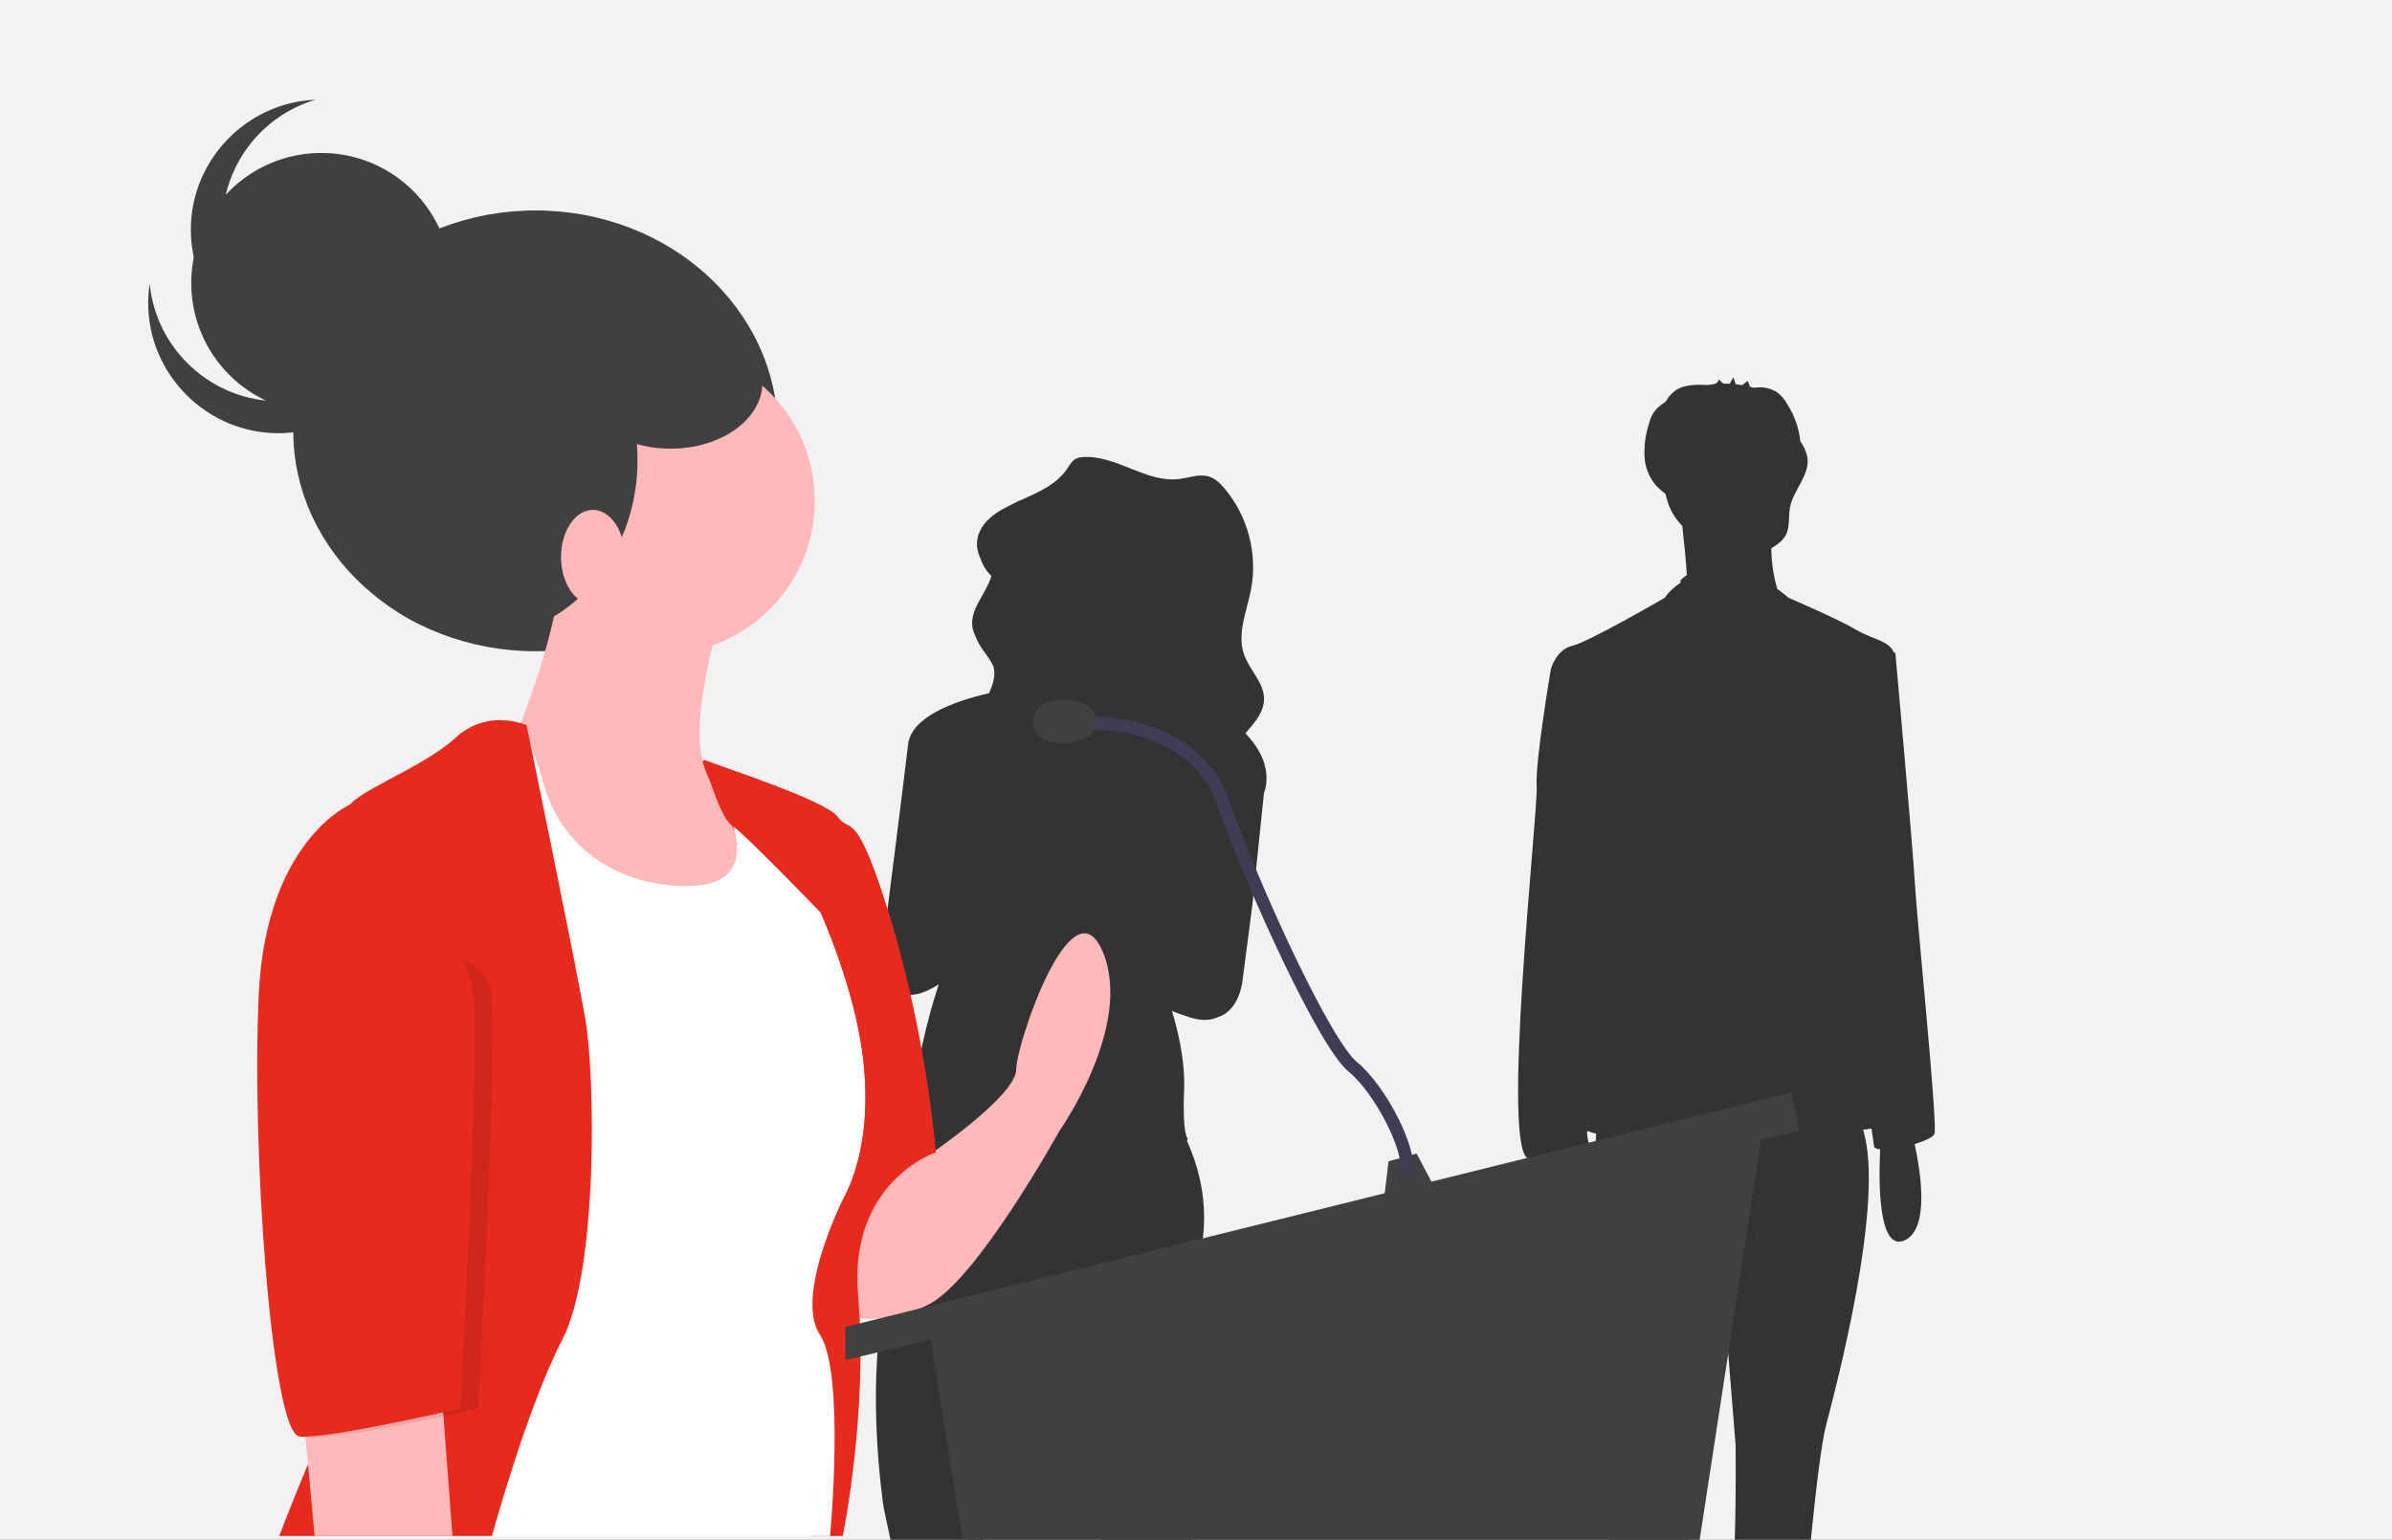 <?xml version="1.0" encoding="UTF-8" standalone="no"?>
<!DOCTYPE svg PUBLIC "-//W3C//DTD SVG 1.1//EN" "http://www.w3.org/Graphics/SVG/1.1/DTD/svg11.dtd">
<svg width="100%" height="100%" viewBox="0 0 938 604" version="1.1" xmlns="http://www.w3.org/2000/svg" xmlns:xlink="http://www.w3.org/1999/xlink" xml:space="preserve" style="fill-rule:evenodd;clip-rule:evenodd;stroke-miterlimit:10;">
    <rect x="0" y="0" width="938" height="604" fill="#333333" stroke="none"/>
    <g transform="matrix(1,0,0,1,-131,-148)">
        <path d="M811.584,714.656L806.711,654.08L792.785,718.137C792.785,718.137 792.969,734.298 793.43,752L811.271,752C811.872,731.764 811.584,714.656 811.584,714.656Z" style="fill:rgb(242,242,242);fill-rule:nonzero;"/>
    </g>
    <g transform="matrix(1,0,0,1,-131,-148)">
        <path d="M560.99,736.199C559.618,730.534 558.65,724.779 558.092,718.978L556.143,698.023C555.323,692.284 554.481,687.228 553.634,682.765C547.426,650.942 541.018,649.791 541.018,649.791C540.743,650.002 540.475,650.236 540.199,650.476C539.446,651.162 538.745,651.902 538.101,652.69C527.895,665.663 520.971,699.309 517.333,721.629C515.324,733.958 514.323,742.83 514.323,742.83C514.323,742.83 515.233,746.609 516.473,752L563.048,752C562.872,746.679 562.182,741.387 560.99,736.199Z" style="fill:rgb(242,242,242);fill-rule:nonzero;"/>
    </g>
    <g transform="matrix(1,0,0,1,-131,-148)">
        <path d="M841.099,752L1069,752L1069,148L131,148L131,752L480.202,752L477.525,739.399C477.525,739.399 470.64,694.971 477.525,660.333C479.748,649.466 481.274,638.467 482.092,627.405C482.953,614.916 484.995,602.536 488.189,590.432C488.371,589.733 488.575,589.041 488.765,588.344C487.086,587.888 486.315,587.523 486.705,587.292C487.781,586.657 488.372,584.711 488.667,582.242C490.501,565.897 493.998,549.782 499.104,534.147C492.147,538.515 487.529,538.978 484.505,537.286C473.879,534.384 478.29,510.486 478.29,510.486C478.29,510.486 484.894,458.796 487.087,440.08C488.348,429.322 504.507,423.226 518.811,419.916C520.318,416.683 521.403,413.426 520.714,410.009C520.668,409.778 520.601,409.556 520.54,409.331C518.721,405.292 515.024,401.968 513.637,397.785C513.022,396.659 512.589,395.443 512.354,394.182C511.125,387.01 517.831,380.814 519.765,373.916C517.792,372.011 516.319,369.65 515.477,367.04C512.53,360.997 513.967,353.743 523.429,348.142C525.318,347.024 527.319,346.037 529.353,345.091C530.097,344.609 530.907,344.238 531.758,343.988C538.528,340.925 545.333,337.962 549.385,332C550.428,330.464 551.343,328.683 553.031,327.876C553.827,327.536 554.678,327.345 555.543,327.314C568.588,326.312 580.4,337.499 593.383,335.896C597.317,335.41 601.332,333.757 605.107,334.947C607.588,335.729 609.523,337.634 611.191,339.605C620.372,350.565 624.193,365.073 621.601,379.134C619.955,387.687 615.952,396.502 618.836,404.731C620.956,410.778 626.631,415.685 626.671,422.081C626.704,427.344 622.968,431.544 619.359,435.639C619.828,436.119 620.285,436.612 620.731,437.118C629.552,447.168 627.885,455.746 626.641,459.18L626.641,459.182L622.105,502.956L618.28,532.323C618.28,532.323 617.334,544.375 608.426,547.018C605.83,548.219 602.431,548.535 597.962,547.175C595.062,546.293 592.619,545.411 590.545,544.553C592.505,550.813 595.879,563.593 595.331,575.997C594.566,593.316 596.861,594.822 596.861,594.822C596.717,595 596.554,595.161 596.374,595.303C605.461,615.379 605.544,635.977 596.096,656.568C585.386,679.911 596.861,734.127 596.861,734.127C596.861,734.127 597.678,742.585 598.045,752L762.333,752C759.72,727.077 756.581,702.127 755.186,699.338C752.887,694.74 755.806,618.993 756.896,592.682C756.412,592.559 755.939,592.435 755.493,592.307C754.716,592.084 754.018,591.852 753.373,591.614C753.34,592.953 753.482,594.291 753.794,595.593C754.761,597.85 752.442,599.508 748.501,600.64C750.793,611.826 753.624,632.64 744.046,636.673C734.193,640.822 733.996,615.622 734.537,602.486C733.294,602.532 732.048,602.556 730.817,602.556C718.98,602.556 734.298,465.391 733.602,456.339C732.906,447.288 739.172,410.385 739.172,410.385C739.172,410.385 741.261,402.726 747.527,401.334C753.794,399.941 783.733,382.534 783.733,382.534C785.417,380.169 787.546,378.154 790,376.602L790,375.572C790.781,374.844 791.611,374.172 792.485,373.56C792.12,367.477 791.297,359.628 790.697,354.325C787.332,350.896 785.058,346.546 784.164,341.825C782.881,340.824 781.663,339.742 780.518,338.586C777.644,335.29 775.993,331.101 775.848,326.73C775.72,322.388 776.349,318.057 777.705,313.931C778.06,312.559 778.602,311.244 779.318,310.022C780.303,308.605 781.538,307.38 782.963,306.408C783.386,306.095 783.823,305.801 784.258,305.505C785.181,303.712 786.535,302.175 788.197,301.034C791.751,298.7 796.324,298.891 800.574,298.997C800.637,298.998 800.702,298.998 800.766,298.998C801.555,298.872 802.346,298.767 803.14,298.684C804.087,298.496 804.836,297.762 805.043,296.819C805.619,297.372 806.194,297.924 806.769,298.477C807.632,298.464 808.495,298.479 809.357,298.521C809.739,297.647 810.187,296.805 810.699,296C811.014,296.899 811.329,297.799 811.645,298.698C812.511,298.79 813.374,298.907 814.232,299.056C814.909,298.518 815.586,297.98 816.262,297.443C816.413,297.323 816.951,299.085 817.223,299.69C817.689,299.81 818.154,299.937 818.614,300.079C819.333,300.047 820.132,299.912 820.576,299.919C823.026,299.836 825.45,300.441 827.573,301.664C829.428,303.013 830.95,304.769 832.021,306.797C834.756,311.125 836.455,316.026 836.985,321.118C838.314,322.96 839.252,325.055 839.739,327.273C840.889,334.262 834.246,340.103 832.93,347.063C832.228,350.776 833.029,354.889 831.138,358.16C830.31,359.478 829.225,360.615 827.948,361.504C827.194,362.068 826.406,362.586 825.591,363.057C825.635,367.267 826.118,371.461 827.032,375.572L827.928,379.007C829.321,380.011 830.823,381.172 832.472,382.534C832.472,382.534 851.968,390.89 858.931,395.067C865.052,398.74 871.707,399.188 873.7,403.972L874.249,404.119C874.249,404.119 881.211,481.405 881.908,494.634C882.604,507.863 890.959,589.327 889.567,592.808C889.051,594.097 885.768,595.575 881.803,596.751C884.117,607.326 887.852,630.323 877.73,634.585C867.469,638.905 867.68,611.392 868.292,598.828C866.923,598.705 866.026,598.347 865.894,597.682C865.78,597.117 865.417,594.56 864.893,590.662C864.025,590.797 863.126,590.936 862.168,591.082C861.976,591.111 861.774,591.141 861.578,591.17C870.406,618.938 850.855,692.582 847.094,706.997C845.129,714.529 843.01,733.154 841.099,752Z" style="fill:rgb(242,242,242);fill-rule:nonzero;"/>
    </g>
    <ellipse cx="210" cy="169" rx="95" ry="86.45" style="fill:rgb(64,64,64);"/>
    <g transform="matrix(1,0,0,1,-131,-148)">
        <path d="M497.5,599.5C497.5,599.5 529.5,577.5 529.5,567.5C529.5,557.5 551.5,492.5 563.5,521.5C575.5,550.5 546.5,591.5 546.5,591.5C546.5,591.5 514.5,649.5 495.5,659.5C476.5,669.5 460.5,663.5 460.5,663.5L460.5,636.5L478.782,609.443C482.979,603.232 490.003,599.5 497.5,599.5Z" style="fill:rgb(255,185,185);fill-rule:nonzero;"/>
    </g>
    <g transform="matrix(1,0,0,1,-131,-148)">
        <path d="M406.544,446.336C406.544,446.336 454.5,461.5 459.5,468.5C464.5,475.5 466.5,463.5 480.5,509.5C494.5,555.5 498,600 498,600C498,600 463.5,611.5 467.5,656.5C471.5,701.5 461.5,750.5 461.5,750.5L449.016,750.5L421.5,665.5L454.5,536.5C454.5,536.5 407.587,457.173 406.544,446.336Z" style="fill:rgb(230,43,30);fill-rule:nonzero;"/>
    </g>
    <circle cx="259.5" cy="196.5" r="60" style="fill:rgb(255,185,185);"/>
    <g transform="matrix(1,0,0,1,-131,-148)">
        <path d="M413.5,389.5C413.5,389.5 396.5,445.5 411.5,453.5C426.5,461.5 443.5,497.5 443.5,497.5L417.5,526.5L357.5,526.5L330.5,496.5L319.5,445.5L334.5,433.5C334.5,433.5 350.5,393.5 350.5,372.5C350.5,351.5 413.5,389.5 413.5,389.5Z" style="fill:rgb(255,185,185);fill-rule:nonzero;"/>
    </g>
    <g transform="matrix(1,0,0,1,-131,-148)">
        <path d="M418.5,451.5C418.5,451.5 406.5,448.5 413.5,460.5C420.5,472.5 427.5,494.5 402.5,495.5C377.5,496.5 352.5,483.5 344.5,456.5C336.5,429.5 333.5,431.5 330.5,432.5C327.5,433.5 295.5,466.5 295.5,466.5L306.5,528.5L310.5,750.5L456.5,750.5C456.5,750.5 462.5,686.5 452.5,671.5C442.5,656.5 461.5,618.5 461.5,618.5C461.5,618.5 478.5,592.5 465.5,542.5C452.5,492.5 423.5,451.5 418.5,451.5Z" style="fill:white;fill-rule:nonzero;"/>
    </g>
    <g transform="matrix(1,0,0,1,-131,-148)">
        <path d="M337.5,432.5C337.5,432.5 322.5,425.5 309.5,437.5C296.5,449.5 267.5,459.5 267.5,465.5C267.5,471.5 292.5,642.5 275.5,672.5C258.5,702.5 240.5,750.5 240.5,750.5L323.913,750.5C323.913,750.5 337.5,700.5 351.5,673.5C365.5,646.5 364.5,570.5 360.5,547.5C356.5,524.5 337.5,432.5 337.5,432.5Z" style="fill:rgb(230,43,30);fill-rule:nonzero;"/>
    </g>
    <path d="M118.5,549.5L123.37,602.5L177.417,602.5L172.5,536.5L118.5,549.5Z" style="fill:rgb(255,185,185);fill-rule:nonzero;"/>
    <g transform="matrix(1,0,0,1,0,1.5)">
        <path d="M364.5,521.5L377.5,602.5L666.5,602.5L691.5,439.5L364.5,521.5Z" style="fill:rgb(64,64,64);fill-rule:nonzero;"/>
    </g>
    <path d="M702.5,428.5L705.5,443.5L331.5,533.5L331.5,520.5L702.5,428.5Z" style="fill:rgb(64,64,64);fill-rule:nonzero;"/>
    <path d="M544.5,455.5L542.5,472.5L564.5,469.5L555.5,452.5L544.5,455.5Z" style="fill:rgb(64,64,64);fill-rule:nonzero;"/>
    <g transform="matrix(1,0,0,1,-131,-148)">
        <path d="M554.5,431.5C554.5,431.5 598.5,428.5 610.5,462.5C622.5,496.5 650.5,557.5 661.5,566.5C672.5,575.5 684.5,599.5 682.5,607.5" style="fill:none;fill-rule:nonzero;stroke:rgb(63,61,86);stroke-width:5px;"/>
    </g>
    <g transform="matrix(1,0,0,1,-131,-148)">
        <path d="M561,431C561,435.694 556.008,439.5 548,439.5C539.992,439.5 536,435.694 536,431C536,426.306 539.992,422.5 548,422.5C556.008,422.5 561,426.306 561,431Z" style="fill:rgb(64,64,64);fill-rule:nonzero;"/>
    </g>
    <g transform="matrix(1,0,0,1,-131,-148)">
        <path d="M487,587C487,587 494.5,555.5 480.5,509.5C466.5,463.5 464.5,475.5 459.5,468.5C454.5,461.5 406.544,446.336 406.544,446.336C406.887,449.897 412.182,460.853 419.139,473.96C417.886,469.235 415.989,464.706 413.5,460.5C406.5,448.5 418.5,451.5 418.5,451.5C423.5,451.5 452.5,492.5 465.5,542.5C478.5,592.5 461.5,618.5 461.5,618.5L487,587Z" style="fill:rgb(230,43,30);fill-rule:nonzero;"/>
    </g>
    <g transform="matrix(1,0,0,1,-131,-148)">
        <path d="M407,446C407,446 412.92,468.458 417.96,471.729C423,475 452.89,506.054 452.89,506.054L449,481L433,457L428.744,453.912L407,446Z" style="fill:rgb(230,43,30);fill-rule:nonzero;"/>
    </g>
    <g transform="matrix(1,0,0,1,-131,-148)">
        <path d="M274,515L275.394,463.5C275.394,463.5 242.5,477.5 239.5,537.5C236.5,597.5 244.5,710.5 255.5,711.5C266.5,712.5 318.5,700.5 318.5,700.5C318.5,700.5 326.5,555.5 323.5,536.5C320.5,517.5 274,515 274,515Z" style="fill-opacity:0.1;fill-rule:nonzero;"/>
    </g>
    <g transform="matrix(1,0,0,1,-131,-148)">
        <path d="M276.5,463.5L268.394,463.5C268.394,463.5 235.5,477.5 232.5,537.5C229.5,597.5 237.5,710.5 248.5,711.5C259.5,712.5 311.5,700.5 311.5,700.5C311.5,700.5 319.5,555.5 316.5,536.5C313.5,517.5 276.5,463.5 276.5,463.5Z" style="fill:rgb(230,43,30);fill-rule:nonzero;"/>
    </g>
    <ellipse cx="188" cy="180.5" rx="62" ry="69.5" style="fill:rgb(64,64,64);"/>
    <ellipse cx="232.5" cy="218.5" rx="12.5" ry="18.5" style="fill:rgb(255,185,185);"/>
    <circle cx="126" cy="111" r="51" style="fill:rgb(64,64,64);"/>
    <g transform="matrix(1,0,0,1,-131,-148)">
        <path d="M263.592,299.857C256.428,303.502 248.503,305.402 240.466,305.402C214.311,305.402 192.181,285.281 189.699,259.244C189.312,261.787 189.117,264.357 189.117,266.93C189.117,294.904 212.137,317.924 240.111,317.924C268.086,317.924 291.106,294.904 291.106,266.93C291.106,265.311 291.029,263.694 290.875,262.082C288.415,278.327 278.24,292.415 263.592,299.857Z" style="fill:rgb(64,64,64);fill-rule:nonzero;"/>
    </g>
    <g transform="matrix(1,0,0,1,-131,-148)">
        <path d="M229.021,267.43C222.007,258.462 218.194,247.398 218.194,236.013C218.194,213.493 233.111,193.516 254.703,187.118C227.555,188.252 205.837,210.896 205.837,238.068C205.837,266.043 228.857,289.063 256.832,289.063C261.74,289.063 266.622,288.354 271.328,286.959C254.913,287.661 239.134,280.378 229.021,267.43Z" style="fill:rgb(64,64,64);fill-rule:nonzero;"/>
    </g>
    <ellipse cx="263" cy="150" rx="36" ry="26" style="fill:rgb(64,64,64);"/>
</svg>
